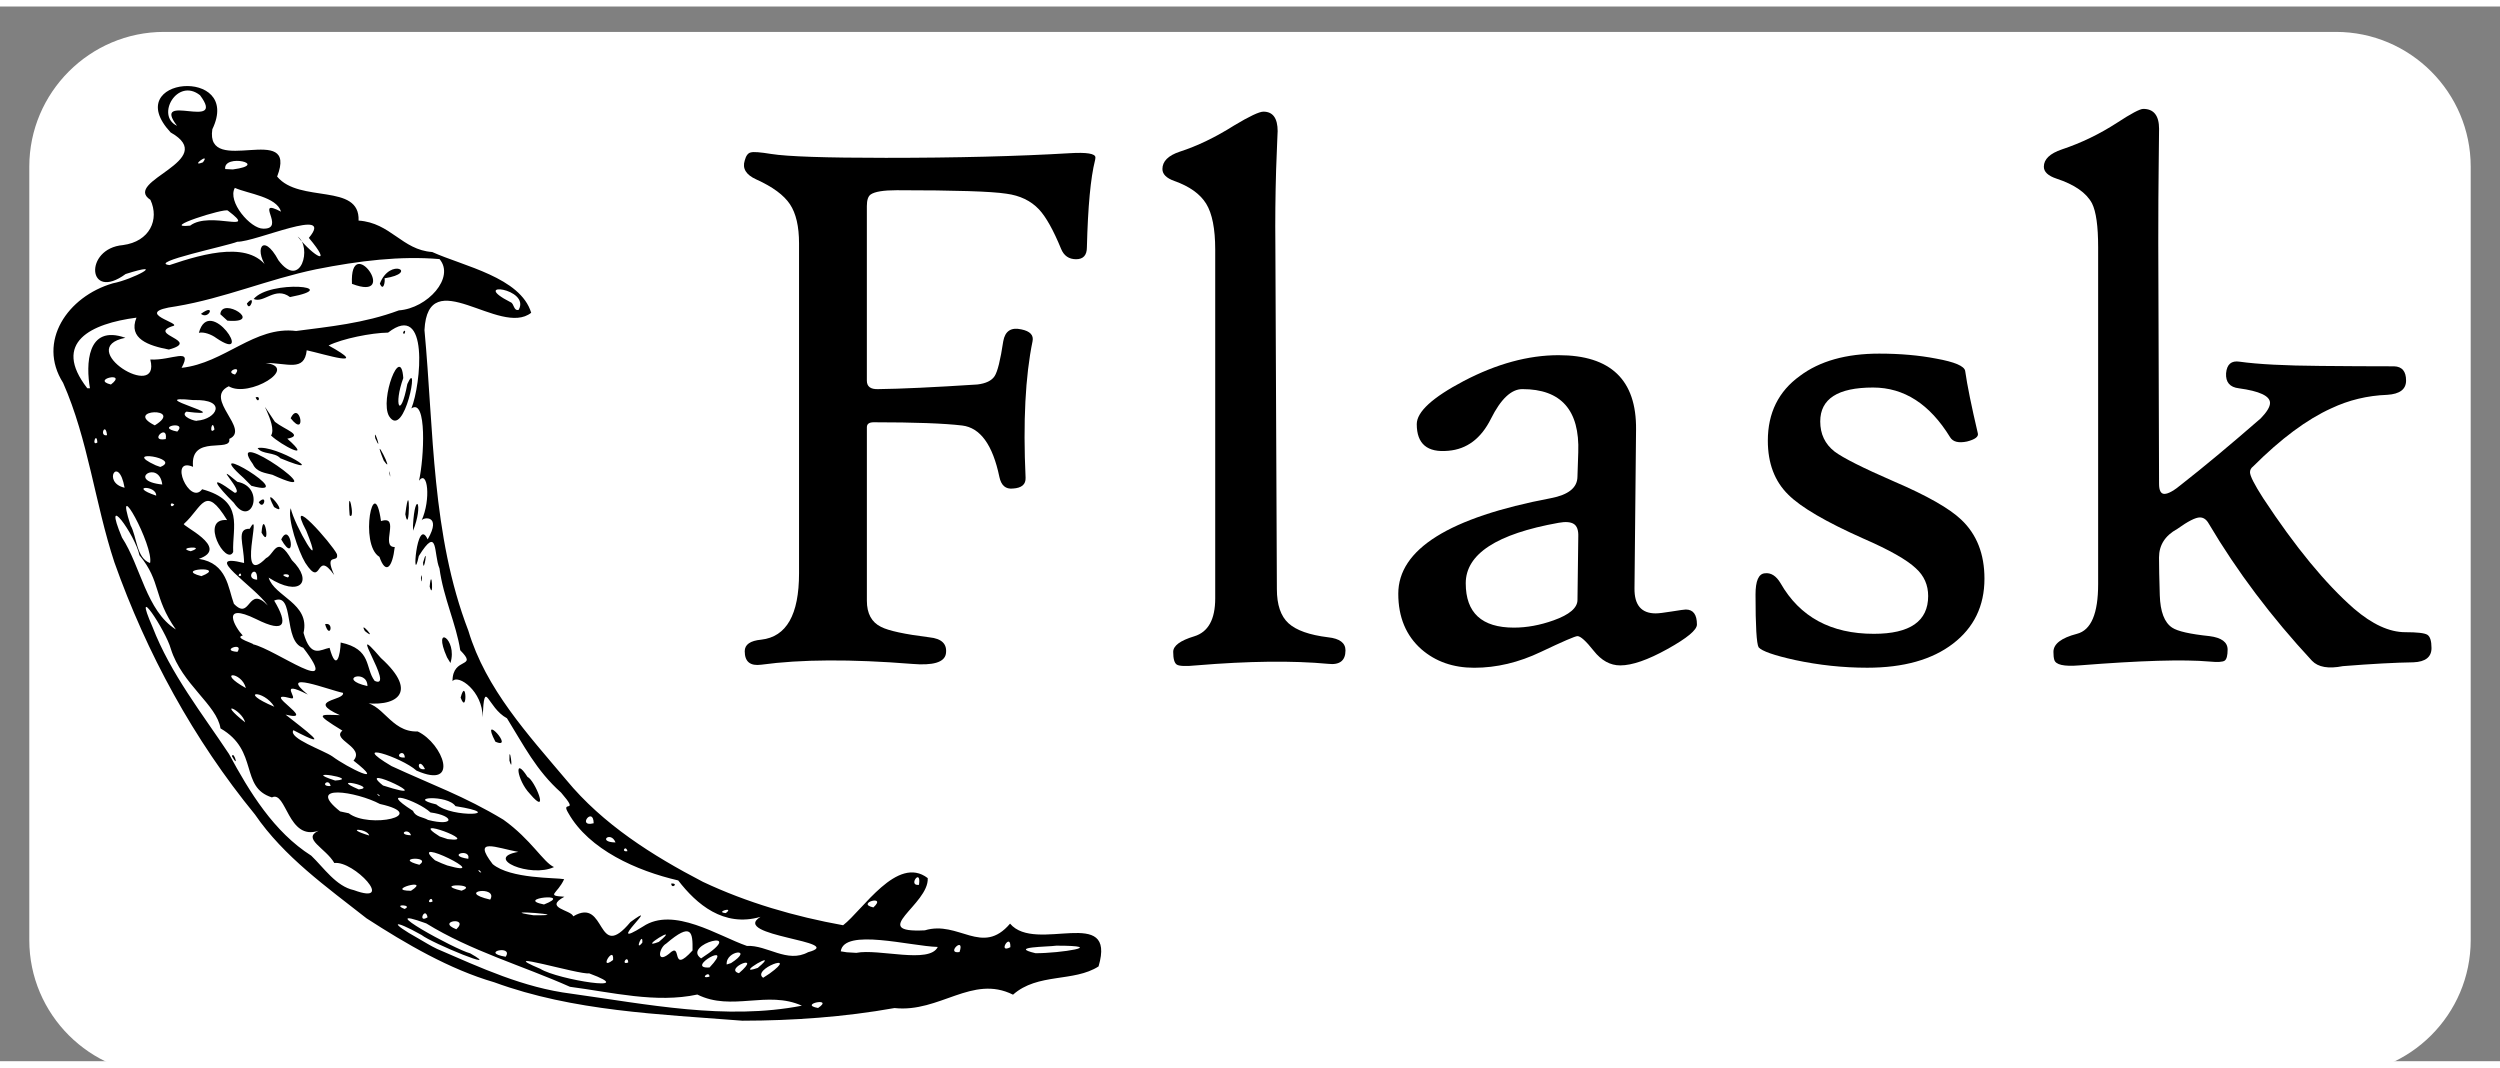 <?xml version="1.0" encoding="utf-8"?>

<svg version="1.1" xmlns="http://www.w3.org/2000/svg" xmlns:xlink="http://www.w3.org/1999/xlink" width="768" height="328" viewBox="0 36 128 54">
<rect x="0" y="36" width="128" height="54" fill="#808080" stroke="none"/>
<g>
  <path fill="#fff" d="M126.5 83.8c0 3.8-3.1 6.9-6.9 6.9h-111.2c-3.8 0-6.9-3.1-6.9-6.9v-39.6c0-3.8 3.1-6.9 6.9-6.9h111.2c3.8 0 6.9 3.1 6.9 6.9v39.6z"/>
	<path fill="#000" d="M18.767,82.685c-2.043-1.606-4.224-3.146-5.713-5.317C9.919,73.54,7.506,69.11,5.856,64.454
		c-0.998-3.028-1.339-6.275-2.625-9.185c-1.344-2.114,0.231-4.425,2.547-5.097c1.03-0.198,2.843-1.171,0.655-0.476
		c-1.962,1.44-2.151-1.306-0.139-1.481c1.372-0.181,1.878-1.305,1.408-2.316c-1.474-0.962,3.574-2.017,1.034-3.452
		c-2.645-2.855,3.7-3.404,2.135-0.162c-0.375,2.492,4.435-0.458,3.318,2.421c1.135,1.383,4.248,0.315,4.17,2.254
		c1.652,0.114,2.22,1.503,3.77,1.61c1.608,0.727,4.521,1.298,5.068,3.11c-1.594,1.261-5.286-2.608-5.464,0.886
		c0.482,5.163,0.358,10.48,2.248,15.396c0.893,2.978,3.059,5.32,5.015,7.64c1.872,2.271,4.407,3.869,6.991,5.214
		c2.266,1.069,4.709,1.777,7.18,2.223c1.001-0.766,2.771-3.614,4.333-2.413c0.075,1.35-3.101,2.822-0.149,2.674
		c1.734-0.525,2.936,1.34,4.364-0.343c1.315,1.558,5.467-0.994,4.531,2.19c-1.267,0.816-3.112,0.321-4.379,1.447
		c-2.09-1.045-3.753,0.933-6.068,0.685c-2.569,0.458-5.184,0.645-7.789,0.648c-4.274-0.337-8.638-0.48-12.703-1.967
		C23.014,85.294,20.78,83.988,18.767,82.685L18.767,82.685z M22.375,84.25c2.236,0.966,4.423,1.985,6.874,2.293
		c3.889,0.54,7.905,1.373,11.808,0.615c-1.767-0.798-3.593,0.308-5.353-0.571c-2.11,0.455-4.375-0.115-6.521-0.396
		c-2.439-1.086-5.072-1.834-7.357-3.245c-2.855-1.043,1.476,1.338,2.248,1.531c1.784,1.013-1.962-0.52-2.491-0.94
		c-1.495-0.839-1.686-0.664-0.148,0.188C21.745,83.904,22.051,84.096,22.375,84.25L22.375,84.25z M18.119,81.242
		c2.168,0.804-0.009-1.524-1.001-1.389c-0.44-0.764-1.682-1.246-0.806-1.655c-1.574,0.547-1.65-2.079-2.389-1.704
		c-1.667-0.526-0.648-2.39-2.634-3.534c-0.181-1.206-1.971-2.251-2.542-4.07c-0.252-0.932-2.024-3.605-0.936-1.118
		c0.926,2.396,2.555,4.449,3.913,6.498c1.052,1.95,2.296,3.991,4.213,5.208C16.583,80.098,17.207,81.048,18.119,81.242
		L18.119,81.242z M11.877,74.387C11.951,74.06,12.273,75.095,11.877,74.387L11.877,74.387z M20.716,82.205
		C21.195,81.988,20.025,81.933,20.716,82.205L20.716,82.205z M21.892,82.633C21.771,82.04,21.354,82.965,21.892,82.633
		L21.892,82.633z M23.365,83.246C24.065,82.579,22.284,82.825,23.365,83.246L23.365,83.246z M25.889,84.653
		C26.315,84.025,24.525,84.417,25.889,84.653L25.889,84.653z M21.042,81.275C22.13,80.57,19.635,81.266,21.042,81.275L21.042,81.275
		z M22.146,81.826C22.115,81.454,21.753,81.992,22.146,81.826L22.146,81.826z M27.667,85.272c0.888,0.561,5.184,1.227,2.494,0.229
		C29.71,85.597,25.173,84.219,27.667,85.272L27.667,85.272z M18.904,78.445C18.817,78.073,17.524,78.033,18.904,78.445
		L18.904,78.445z M21.472,79.944C22.142,79.478,20.084,79.584,21.472,79.944L21.472,79.944z M23.635,81.27
		C24.595,80.907,22.078,80.906,23.635,81.27L23.635,81.27z M17.856,77.306c1.042,0.8,4.202,0.104,1.595-0.476
		c-1.186-0.632-3.858-1.064-2.036,0.381L17.856,77.306L17.856,77.306L17.856,77.306z M25.099,81.727
		C25.534,80.988,23.279,81.305,25.099,81.727L25.099,81.727z M22.898,79.978c2.546,0.721-2.141-1.611-0.628-0.265l0.335,0.151
		L22.898,79.978L22.898,79.978L22.898,79.978z M27.312,82.528C29.723,82.552,25.133,82.196,27.312,82.528L27.312,82.528
		L27.312,82.528z M16.928,75.911C16.834,75.462,16.334,75.948,16.928,75.911L16.928,75.911z M31.39,84.817
		C31.454,84.007,30.604,85.421,31.39,84.817L31.39,84.817z M21.045,78.432C20.898,78.004,20.291,78.413,21.045,78.432L21.045,78.432
		z M17.158,75.63C18.542,75.545,15.261,75.021,17.158,75.63L17.158,75.63z M12.552,72.653C12.379,71.988,11.046,71.46,12.552,72.653
		L12.552,72.653z M24.642,80.326C24.389,80.036,24.522,80.389,24.642,80.326L24.642,80.326z M32.166,84.943
		C32.143,84.501,31.756,85.11,32.166,84.943L32.166,84.943z M23.976,79.638C24.112,79.067,22.795,79.464,23.976,79.638
		L23.976,79.638z M18.37,76.085C19.4,75.975,16.719,75.388,18.37,76.085L18.37,76.085z M27.853,81.976
		C29.458,81.341,26.288,81.667,27.853,81.976L27.853,81.976z M22.92,78.629c1.85,0.238-2.201-1.259-0.407-0.135L22.92,78.629
		L22.92,78.629L22.92,78.629z M29.35,82.583c1.728-1.032,1.158,2.418,2.931,0.291c1.748-1.277-1.51,1.578,0.644,0.228
		c1.559-1.042,3.861,0.494,5.315,0.995c1.045-0.051,2.062,0.904,3.135,0.322c2.064-0.556-4.037-0.824-2.438-1.809
		c-1.888,0.549-3.282-0.655-4.212-1.865c-2.119-0.489-4.566-1.573-5.625-3.448c-0.432-0.703,0.622,0.101-0.373-1.05
		c-1.276-1.136-1.913-2.426-2.77-3.805c-1.023-0.545-1.144-2.152-1.247-0.054c0.008-1.324-1.236-2.216-1.541-1.847
		c-0.005-1.276,1.333-0.636,0.396-1.58c-0.201-1.323-0.865-2.7-1.064-4.193c-0.309-0.721-0.043-2.262-1.058-0.633
		c-0.369,1.722-0.122-2.115,0.453-0.851c0.753-1.292-0.271-1.139-0.313-0.961c0.491-1.089,0.311-2.634-0.129-2.045
		c0.261-1.155,0.413-4.251-0.391-3.701c0.488-1.208,0.926-5.528-1.193-3.881c-0.858,0.013-2.345,0.31-3.046,0.66
		c2.201,1.214-0.222,0.439-1.12,0.245c-0.116,1.125-1.004,0.64-2.114,0.65c1.772,0.218-0.863,1.813-1.878,1.193
		c-1.321,0.63,1.139,2.207,0.026,2.694c0.137,0.733-2.023-0.266-1.854,1.43c-1.282-0.541-0.175,2.012,0.466,1.148
		c2.18,0.591,1.534,1.935,1.589,3.212c-0.355,0.745-1.754-1.75-0.312-1.634c-1.138-1.849-1.258-0.668-2.205,0.191
		c-0.219,0.061,2.412,1.222,0.761,1.795c1.452,0.225,1.495,1.495,1.792,2.3c0.872,0.91,0.693-1.004,1.738,0.09
		c-0.662-0.976-3.503-2.746-1.216-2.178c-0.012-0.98-0.414-1.771,0.288-1.752c0.695-1.256-0.728,3.1,0.837,1.503
		c0.434-0.19,0.541-1.258,1.32,0.101c1.13,1.113,0.409,1.919-1.187,0.897c0.285,0.971,2.134,1.315,1.786,2.829
		c0.368,1.333,0.884,0.842,1.333,0.765c0.352,1.294,0.553,0.343,0.569-0.272c1.612,0.345,1.234,1.298,1.74,1.965
		c1.112,0.5-1.591-3.4,0.317-1.173c2.007,1.812,0.753,2.567-1.048,2.278c1.14-0.093,1.507,1.541,2.934,1.484
		c1.301,0.618,2.182,2.994-0.061,2.005c-0.777-0.702-3.53-1.566-1.28-0.232c2.075,0.961,3.724,1.535,5.726,2.743
		c1.432,1.021,2.051,2.192,2.594,2.427c-1.204,0.572-3.628-0.461-1.828-0.777c-1.124-0.203-2.387-0.773-1.312,0.627
		c0.916,0.764,3.241,0.685,3.659,0.77c-0.354,0.777-0.96,0.84,0.013,0.9C27.814,82.161,29.25,82.252,29.35,82.583L29.35,82.583z
		 M27.127,76.306c-0.662-0.692-0.834-1.986-0.118-0.861C27.376,75.593,28.184,77.561,27.127,76.306L27.127,76.306L27.127,76.306z
		 M34.366,80.903C34.779,80.876,34.379,81.217,34.366,80.903L34.366,80.903z M26.083,74.608
		C26.057,73.563,26.322,75.415,26.083,74.608L26.083,74.608z M25.364,73.642C24.531,72.035,26.413,74.096,25.364,73.642
		L25.364,73.642z M16.644,67.624C17.133,67.493,16.885,68.458,16.644,67.624L16.644,67.624z M23.584,71.384
		C23.884,70.257,23.937,72.329,23.584,71.384L23.584,71.384z M18.681,67.975C18.336,67.354,19.404,68.559,18.681,67.975
		L18.681,67.975z M22.888,69.324c-0.788-1.766,0.56-0.965,0.175,0.289L22.888,69.324L22.888,69.324L22.888,69.324z M15.632,64.485
		c-0.352-0.579-0.935-2.278-0.746-2.798c0.168,0.846,1.796,3.637,0.797,1.156c-1.103-2.079,1.319,0.673,1.568,1.194
		c0.117,0.516-0.681-0.141-0.141,1.069C16.126,63.729,16.53,65.867,15.632,64.485L15.632,64.485z M13.391,62.939
		C13.483,61.592,13.903,63.862,13.391,62.939L13.391,62.939z M14.399,63.288C14.88,62.271,15.214,64.705,14.399,63.288
		L14.399,63.288z M11.972,61.41c-0.834-0.831-1.438-1.594,0.041-0.514c0.568,0.021-1.267-1.741,0.136-0.561
		C13.624,60.605,12.877,62.754,11.972,61.41L11.972,61.41z M13.247,61.377C13.732,60.896,13.504,61.85,13.247,61.377L13.247,61.377z
		 M14.032,61.628C13.296,60.251,14.924,62.207,14.032,61.628L14.032,61.628z M12.473,60.139c-2.426-2.161,3.049,1.128,0.396,0.4
		L12.473,60.139L12.473,60.139L12.473,60.139z M19.427,64.178c-1.051-0.629-0.28-4.432,0.08-1.832
		c1.02-0.33-0.057,1.344,0.704,1.328C20.091,64.731,19.75,65.109,19.427,64.178L19.427,64.178z M21.999,65.7
		C22.102,64.553,22.215,66.482,21.999,65.7L21.999,65.7z M21.552,65.256C21.667,64.769,21.563,65.834,21.552,65.256L21.552,65.256z
		 M12.948,59.429c-1.56-2.15,4.531,2.177,0.999,0.546C13.578,59.878,13.133,59.842,12.948,59.429L12.948,59.429z M17.902,62.054
		C17.754,60.243,18.23,62.354,17.902,62.054L17.902,62.054L17.902,62.054z M21.661,64.467
		C21.952,63.436,21.684,65.149,21.661,64.467L21.661,64.467z M13.188,58.608c0.927-0.198,3.839,1.626,1.165,0.521
		C14.056,58.8,13.421,58.949,13.188,58.608L13.188,58.608z M21.145,62.574c0.099-1.853,0.554-1.105,0.004,0.265L21.145,62.574
		L21.145,62.574L21.145,62.574z M13.877,57.963c0.377-0.554-1.003-2.503,0.199-0.698c0.519,0.412,1.502,0.69,0.634,0.863
		C16.076,59.334,14.378,58.454,13.877,57.963L13.877,57.963z M20.751,61.996C21.012,59.886,20.982,63.231,20.751,61.996
		L20.751,61.996z M13.087,56.014C13.377,55.891,13.241,56.399,13.087,56.014L13.087,56.014z M14.882,57.081
		C15.343,56.112,15.732,58.161,14.882,57.081L14.882,57.081z M19.938,59.895C19.935,59.522,20.035,60.436,19.938,59.895
		L19.938,59.895z M19.646,59.246C18.945,57.515,20.299,60.163,19.646,59.246L19.646,59.246z M19.215,58.11
		C19.098,57.396,19.616,59.009,19.215,58.11L19.215,58.11L19.215,58.11z M19.918,56.97c-0.483-0.849,0.607-3.74,0.73-1.946
		c-0.509,1.396-0.146,2.179,0.207,0.305C21.51,53.853,20.713,58.239,19.918,56.97L19.918,56.97L19.918,56.97z M20.638,52.669
		C20.848,52.412,20.685,52.98,20.638,52.669L20.638,52.669z M19.434,76.394C19.148,76.144,19.47,76.551,19.434,76.394L19.434,76.394
		z M21.914,77.647c1.38,0.354,1.373-0.215,0.126-0.384c-0.67-0.624-2.787-1.286-0.892-0.078
		C21.272,77.504,21.668,77.496,21.914,77.647L21.914,77.647z M17.017,74.394c0.759,0.568,2.862,1.605,1.083,0.216
		c0.6-0.696-1.148-1.068-0.569-1.535c-1.476-0.902-1.165-0.821-0.13-0.793c-1.773-0.794,0.256-0.733,0.161-1.141
		c-0.684-0.135-3.397-1.206-1.801,0.088c-1.622-0.826-0.387,0.308-0.877,0.188c-1.66-0.451,1.477,1.264-0.263,0.838
		c0.951,0.753,2.561,1.933,0.401,0.797C14.738,73.462,16.567,74.082,17.017,74.394L17.017,74.394z M19.61,75.884
		C22.763,76.898,18.063,74.642,19.61,75.884L19.61,75.884z M32.888,83.929C32.929,83.303,32.458,84.462,32.888,83.929L32.888,83.929
		z M34.253,84.502c0.728-0.703,0.03,1.124,1.205-0.172c0.013-0.928-0.035-1.477-1.35-0.35
		C33.744,84.183,33.583,85.035,34.253,84.502L34.253,84.502z M12.589,70.896C12.366,70.02,11.022,70.022,12.589,70.896
		L12.589,70.896z M14.045,71.852C13.504,70.955,12.115,71.039,14.045,71.852L14.045,71.852z M22.337,76.852
		c0.81,0.72,3.718,0.528,0.983,0.089C22.916,76.342,20.749,76.484,22.337,76.852L22.337,76.852z M33.733,83.891
		C34.979,82.845,32.526,84.356,33.733,83.891L33.733,83.891z M36.325,85.671C36.333,85.335,35.788,85.817,36.325,85.671
		L36.325,85.671z M36.329,85.201C37.708,83.739,34.993,85.287,36.329,85.201L36.329,85.201L36.329,85.201z M9.004,67.896
		c-1.176-1.677-0.731-2.431-1.864-3.801c-0.216-1.048-1.946-3.425-0.895-0.907C7.207,64.661,7.492,66.941,9.004,67.896L9.004,67.896
		z M35.896,84.737C38.435,83.097,34.854,84.021,35.896,84.737L35.896,84.737z M37.833,85.495
		C39.105,84.403,37.029,85.268,37.833,85.495L37.833,85.495z M12.158,69.042C12.521,68.502,11.218,68.972,12.158,69.042
		L12.158,69.042z M37.429,84.977c1.231-0.792-0.284-0.671-0.223,0.072L37.429,84.977L37.429,84.977L37.429,84.977z M20.728,74.451
		C20.686,73.915,20.078,74.496,20.728,74.451L20.728,74.451z M21.76,75.044C21.431,74.381,21.256,75.149,21.76,75.044L21.76,75.044z
		 M39.403,85.513c1.577-1.138-0.955-0.217-0.33,0.216L39.403,85.513L39.403,85.513L39.403,85.513z M38.799,85.222
		C40.084,84.145,37.444,85.698,38.799,85.222L38.799,85.222z M41.885,87.276C42.748,86.698,40.836,87.089,41.885,87.276
		L41.885,87.276z M12.948,68.652c1.155,0.259,4.619,2.847,2.576,0.18c-1.047-0.31-0.419-2.868-1.487-2.416
		c0.717,1.198,0.589,1.706-0.915,0.952c-1.89-0.924-1.063,0.457-0.692,0.837C11.926,68.319,13.096,68.644,12.948,68.652
		L12.948,68.652z M7.683,64.494c0.207-0.857-1.906-4.708-0.998-1.931C7.012,63.145,6.979,64.247,7.683,64.494L7.683,64.494z
		 M17.348,70.453C16.751,69.955,17.319,70.381,17.348,70.453L17.348,70.453z M18.813,70.794
		C18.813,69.888,17.193,70.425,18.813,70.794L18.813,70.794z M31.515,78.8C31.272,78.182,30.558,78.786,31.515,78.8L31.515,78.8
		L31.515,78.8z M32.125,79.245C32.034,78.898,31.773,79.313,32.125,79.245L32.125,79.245z M37.159,82.417
		C37.643,82.061,36.555,82.371,37.159,82.417L37.159,82.417z M10.312,65.165C11.697,64.629,8.827,64.783,10.312,65.165
		L10.312,65.165z M30.396,77.817C30.381,76.922,29.513,78.041,30.396,77.817L30.396,77.817z M9.765,63.89
		C10.654,63.589,8.941,63.692,9.765,63.89L9.765,63.89z M12.346,65.14C12.332,64.846,12.074,65.253,12.346,65.14L12.346,65.14z
		 M43.842,84.453c1.144-0.229,3.751,0.582,4.172-0.303c-1.39-0.034-4.806-0.979-4.967,0.225l0.304,0.048L43.842,84.453
		L43.842,84.453L43.842,84.453z M13.167,65.348C13.188,64.438,12.459,65.313,13.167,65.348L13.167,65.348z M6.379,60.638
		C6.071,58.907,5.206,60.375,6.379,60.638L6.379,60.638z M7.997,61.044C8.018,60.488,6.516,60.544,7.997,61.044L7.997,61.044z
		 M8.923,61.499C8.655,61.283,8.714,61.772,8.923,61.499L8.923,61.499z M14.744,65.233C15.019,64.98,14.095,65.047,14.744,65.233
		L14.744,65.233z M8.308,60.474C8.15,59.167,6.431,60.279,8.308,60.474L8.308,60.474z M4.986,58.321
		C4.94,57.717,4.664,58.548,4.986,58.321L4.986,58.321z M5.481,57.948C5.401,57.231,5.057,58.038,5.481,57.948L5.481,57.948z
		 M8.208,59.575c1.154-0.452-2.1-0.937-0.236-0.085L8.208,59.575L8.208,59.575z M44.717,82.127
		C45.456,81.45,43.78,81.918,44.717,82.127L44.717,82.127z M49.128,84.412C49.424,83.54,48.382,84.528,49.128,84.412L49.128,84.412z
		 M8.488,58.147C8.609,57.299,7.572,58.314,8.488,58.147L8.488,58.147z M4.606,55.546c-0.208-1.195-0.179-3.292,1.814-2.584
		c-2.661,0.529,1.843,3.309,1.275,1.113c1.119,0.056,2.188-0.661,1.602,0.425c2.205-0.242,3.733-2.155,5.864-1.887
		c1.659-0.22,3.474-0.387,5.261-1.055c1.471-0.105,2.887-1.688,2.081-2.626c-2.005-0.17-4.104,0.082-6.32,0.522
		c-2.455,0.51-4.686,1.479-7.164,1.896c-2.416,0.325,0.485,0.895-0.208,1.021c-1.259,0.438,1.504,0.732-0.163,1.193
		c-1.029-0.196-2.101-0.549-1.661-1.634c-2.313,0.301-4.347,1.26-2.519,3.614L4.606,55.546L4.606,55.546L4.606,55.546z
		 M10.182,52.707c0.542-1.998,2.905,1.644,0.888,0.265C10.83,52.791,10.433,52.644,10.182,52.707L10.182,52.707z M10.287,51.737
		C11.07,51.155,10.702,52.065,10.287,51.737L10.287,51.737z M11.28,51.754c0.072-0.919,2.277,0.487,0.364,0.331L11.28,51.754
		L11.28,51.754L11.28,51.754z M12.64,51.208C13.137,50.626,12.784,51.722,12.64,51.208L12.64,51.208z M12.988,50.975
		c0.827-0.994,4.681-0.636,1.86-0.098C14.092,50.308,13.513,51.213,12.988,50.975L12.988,50.975z M18.02,50.199
		C17.895,47.484,20.52,51.162,18.02,50.199L18.02,50.199z M19.448,50.189c0.521-1.365,2.026-0.548,0.242-0.274
		C19.728,50.062,19.637,50.623,19.448,50.189L19.448,50.189z M7.925,57.445C9.484,56.49,6.27,56.615,7.925,57.445L7.925,57.445
		L7.925,57.445z M9.078,57.764C9.625,57.183,7.889,57.529,9.078,57.764L9.078,57.764z M5.68,55.354
		C6.571,54.668,4.625,55.093,5.68,55.354L5.68,55.354z M51.731,84.163C51.758,83.368,51.05,84.52,51.731,84.163L51.731,84.163z
		 M47.052,80.97C47.186,80.056,46.45,81.049,47.052,80.97L47.052,80.97z M53.018,84.471c1.246,0.006,3.775-0.387,1.064-0.386
		C53.656,84.15,51.604,84.138,53.018,84.471L53.018,84.471L53.018,84.471z M10.092,57.204c1.009-0.068,1.578-1.112-0.196-1.053
		c-2.747-0.282,2.424,0.942-0.353,0.592C9.172,56.989,10.071,57.272,10.092,57.204L10.092,57.204z M10.98,57.653
		C10.875,57.007,10.668,57.997,10.98,57.653L10.98,57.653z M12.034,54.844C12.471,54.302,11.428,54.699,12.034,54.844L12.034,54.844
		z M8.68,49.239c1.8-0.611,4.262-1.3,5.111,0.301c-0.865-1.04-0.35-2.065,0.468-0.543c1.155,1.539,1.732-0.7,0.982-1.217
		c0.856,1.063,1.829,1.567,0.573,0.067c1.366-1.642-2.734,0.216-3.665,0.197C11.7,48.244,7.52,49.109,8.68,49.239L8.68,49.239z
		 M9.735,47.219c1.025-0.775,3.55,0.461,1.93-0.771C11.506,46.309,8.12,47.383,9.735,47.219L9.735,47.219z M13.478,47.374
		c1.2,0.03-0.519-1.615,0.912-0.87c-0.234-0.767-1.666-0.91-2.366-1.218C11.627,45.989,12.829,47.383,13.478,47.374L13.478,47.374z
		 M10.391,43.977C10.807,43.413,9.663,44.263,10.391,43.977L10.391,43.977z M11.921,44.342c1.936-0.256-0.494-0.833-0.391-0.02
		L11.921,44.342L11.921,44.342L11.921,44.342z M9.065,42.109c-1.364-1.781,2.564,0.299,1.178-1.565
		C9.077,39.616,7.958,41.591,9.065,42.109L9.065,42.109z M26.556,51.53c0.625-1.108-2.58-1.494-0.42-0.392
		C26.333,51.203,26.289,51.605,26.556,51.53L26.556,51.53z M26.556,51.53"/>
	<path fill="#000" d="M56.063,43.886c-0.223,0.883-0.362,2.362-0.414,4.44c0,0.409-0.184,0.613-0.553,0.613c-0.368,0-0.625-0.178-0.769-0.533
		c-0.395-0.961-0.77-1.63-1.125-2.013c-0.42-0.447-0.98-0.717-1.677-0.809c-0.75-0.118-2.617-0.178-5.604-0.178
		c-0.683,0-1.132,0.073-1.341,0.217c-0.132,0.092-0.197,0.29-0.197,0.594v8.938c0,0.304,0.19,0.447,0.571,0.435
		c1.171-0.014,2.868-0.094,5.09-0.238c0.434-0.052,0.727-0.195,0.878-0.424c0.152-0.229,0.3-0.825,0.444-1.786
		c0.092-0.526,0.401-0.73,0.927-0.611c0.448,0.092,0.64,0.296,0.573,0.611c-0.369,1.79-0.488,4.118-0.356,6.986
		c0.014,0.342-0.203,0.526-0.65,0.552c-0.369,0.04-0.599-0.158-0.691-0.592c-0.341-1.644-0.977-2.521-1.903-2.635
		c-0.928-0.11-2.437-0.166-4.528-0.166c-0.237,0-0.354,0.083-0.354,0.255v8.882c0,0.656,0.242,1.104,0.729,1.341
		c0.383,0.196,1.204,0.374,2.467,0.532c0.646,0.064,0.927,0.35,0.849,0.848c-0.08,0.435-0.658,0.605-1.737,0.513
		c-3.118-0.249-5.689-0.235-7.714,0.041c-0.566,0.077-0.848-0.151-0.848-0.69c0-0.342,0.282-0.539,0.848-0.592
		c1.289-0.146,1.933-1.277,1.933-3.395V48.127c0-0.866-0.154-1.534-0.463-2c-0.31-0.468-0.885-0.894-1.727-1.274
		c-0.526-0.237-0.722-0.56-0.591-0.968c0.065-0.25,0.171-0.388,0.315-0.414c0.131-0.04,0.481-0.013,1.045,0.079
		c0.829,0.132,2.783,0.198,5.86,0.198c3.632,0,6.768-0.08,9.413-0.237c0.881-0.053,1.322,0.019,1.322,0.216
		C56.083,43.783,56.077,43.834,56.063,43.886L56.063,43.886z M56.063,43.886"/>
	<path fill="#000" d="M68.889,68.967c0,0.525-0.297,0.757-0.889,0.688c-1.813-0.169-4.064-0.145-6.747,0.079
		c-0.54,0.054-0.871,0.039-0.998-0.038c-0.125-0.079-0.187-0.296-0.187-0.653c0-0.314,0.358-0.58,1.075-0.797
		c0.718-0.217,1.076-0.866,1.076-1.944V48.445c0-1.067-0.155-1.849-0.463-2.349c-0.31-0.5-0.852-0.888-1.628-1.163
		c-0.408-0.145-0.612-0.349-0.612-0.613c0-0.394,0.296-0.69,0.887-0.887c0.896-0.29,1.823-0.735,2.784-1.342
		c0.789-0.474,1.289-0.708,1.499-0.708c0.487,0,0.73,0.334,0.73,1.006c0-0.053-0.027,0.605-0.079,1.972
		c-0.038,1.302-0.052,2.584-0.038,3.848l0.077,17.619c0,0.804,0.198,1.387,0.593,1.748c0.395,0.362,1.072,0.602,2.031,0.72
		C68.592,68.359,68.889,68.584,68.889,68.967L68.889,68.967z M68.889,68.967"/>
	<path fill="#000" d="M86.883,67.643c0,0.278-0.503,0.695-1.508,1.253c-1.007,0.56-1.813,0.839-2.418,0.839c-0.514,0-0.966-0.248-1.361-0.75
		c-0.395-0.499-0.671-0.749-0.83-0.749c-0.117,0-0.741,0.271-1.873,0.808c-1.13,0.541-2.27,0.812-3.413,0.812
		c-1.078,0-1.98-0.317-2.704-0.947c-0.788-0.697-1.184-1.646-1.184-2.843c0-2.275,2.604-3.906,7.814-4.893
		c0.894-0.171,1.348-0.533,1.359-1.086l0.042-1.263c0.077-2.157-0.876-3.235-2.862-3.235c-0.565,0-1.103,0.504-1.609,1.518
		c-0.505,1.013-1.232,1.559-2.179,1.639c-1.078,0.104-1.619-0.35-1.619-1.362c0-0.632,0.804-1.368,2.408-2.211
		c1.683-0.88,3.303-1.321,4.854-1.321c2.67,0,3.993,1.27,3.966,3.809l-0.08,8.128c-0.011,0.855,0.351,1.283,1.087,1.283
		c0.145,0,0.421-0.033,0.828-0.099c0.409-0.066,0.645-0.099,0.711-0.099C86.693,66.874,86.883,67.132,86.883,67.643L86.883,67.643z
		 M80.808,63.145c0.012-0.329-0.064-0.547-0.229-0.651c-0.163-0.105-0.423-0.125-0.778-0.06c-3.171,0.566-4.755,1.599-4.755,3.097
		c0,1.513,0.822,2.27,2.466,2.27c0.658,0,1.336-0.124,2.032-0.373c0.816-0.291,1.223-0.64,1.223-1.047L80.808,63.145z
		 M80.808,63.145"/>
	<path fill="#000" d="M101.604,65.294c0,1.396-0.537,2.504-1.608,3.326c-1.071,0.823-2.535,1.234-4.392,1.234c-1.234,0-2.473-0.131-3.709-0.396
		c-1.065-0.237-1.684-0.453-1.854-0.65c-0.106-0.186-0.158-1.085-0.158-2.703c0-0.699,0.158-1.06,0.476-1.086
		c0.313-0.04,0.583,0.131,0.808,0.512c0.986,1.724,2.578,2.587,4.774,2.587c1.854,0,2.781-0.646,2.781-1.935
		c0-0.564-0.208-1.039-0.631-1.42c-0.461-0.435-1.354-0.942-2.683-1.52c-1.921-0.855-3.204-1.605-3.848-2.25
		c-0.697-0.684-1.047-1.604-1.047-2.763c0-1.42,0.546-2.525,1.639-3.314c1.014-0.762,2.367-1.144,4.063-1.144
		c1.066,0,2.04,0.085,2.921,0.256c0.948,0.172,1.441,0.382,1.481,0.632c0.104,0.736,0.322,1.802,0.649,3.198
		c0.041,0.17-0.145,0.308-0.552,0.413c-0.435,0.092-0.723,0.019-0.867-0.216c-1.041-1.698-2.354-2.547-3.947-2.547
		c-1.802,0-2.704,0.579-2.704,1.737c0,0.646,0.245,1.157,0.73,1.538c0.435,0.329,1.454,0.842,3.059,1.54
		c1.684,0.723,2.828,1.375,3.433,1.953C101.211,63.026,101.604,64.033,101.604,65.294L101.604,65.294z M101.604,65.294"/>
	<path fill="#000" d="M124.493,68.847c0,0.461-0.31,0.705-0.928,0.73c-0.922,0.014-2.125,0.078-3.611,0.196
		c-0.736,0.146-1.263,0.055-1.579-0.274c-2.078-2.237-3.841-4.578-5.288-7.025c-0.117-0.21-0.27-0.315-0.453-0.315
		c-0.225,0-0.612,0.198-1.163,0.592c-0.62,0.341-0.929,0.828-0.929,1.458c0,0.449,0.013,1.093,0.039,1.936
		c0.026,0.841,0.236,1.394,0.632,1.656c0.276,0.186,0.914,0.33,1.913,0.435c0.618,0.079,0.928,0.31,0.928,0.69
		c0,0.304-0.05,0.491-0.147,0.563c-0.098,0.073-0.359,0.089-0.78,0.049c-1.315-0.117-3.537-0.051-6.67,0.197
		c-0.788,0.065-1.216-0.032-1.28-0.296c-0.027-0.091-0.041-0.223-0.041-0.396c0-0.406,0.401-0.716,1.204-0.925
		c0.725-0.186,1.085-1.033,1.085-2.546V48.326c0-1.078-0.104-1.828-0.314-2.248c-0.289-0.541-0.896-0.962-1.816-1.265
		c-0.434-0.144-0.65-0.347-0.65-0.611c0-0.382,0.31-0.678,0.927-0.887c0.986-0.329,1.927-0.783,2.82-1.362
		c0.725-0.474,1.172-0.711,1.343-0.711c0.539,0,0.81,0.342,0.81,1.027c0-0.093-0.006,0.559-0.021,1.952
		c-0.013,0.961-0.02,2.25-0.02,3.869l0.04,12.35c0,0.344,0.093,0.514,0.275,0.514c0.196,0,0.5-0.17,0.908-0.514
		c1.092-0.854,2.435-1.972,4.024-3.354c0.317-0.329,0.474-0.591,0.474-0.789c0-0.355-0.532-0.605-1.597-0.75
		c-0.46-0.054-0.68-0.31-0.653-0.771c0.041-0.459,0.271-0.657,0.692-0.591c0.947,0.132,2.329,0.204,4.143,0.217
		c1.264,0.012,2.52,0.02,3.77,0.02c0.407,0.014,0.611,0.256,0.611,0.73c0,0.447-0.322,0.69-0.966,0.73
		c-1.015,0.038-1.969,0.268-2.861,0.69c-1.251,0.566-2.586,1.559-4.007,2.979c-0.104,0.079-0.157,0.177-0.157,0.295
		c0,0.185,0.223,0.625,0.671,1.323c1.645,2.5,3.197,4.387,4.656,5.663c0.935,0.802,1.809,1.203,2.625,1.203
		c0.604,0,0.98,0.043,1.124,0.129C124.42,68.252,124.493,68.479,124.493,68.847L124.493,68.847z M124.493,68.847"/>
</g>
</svg>


